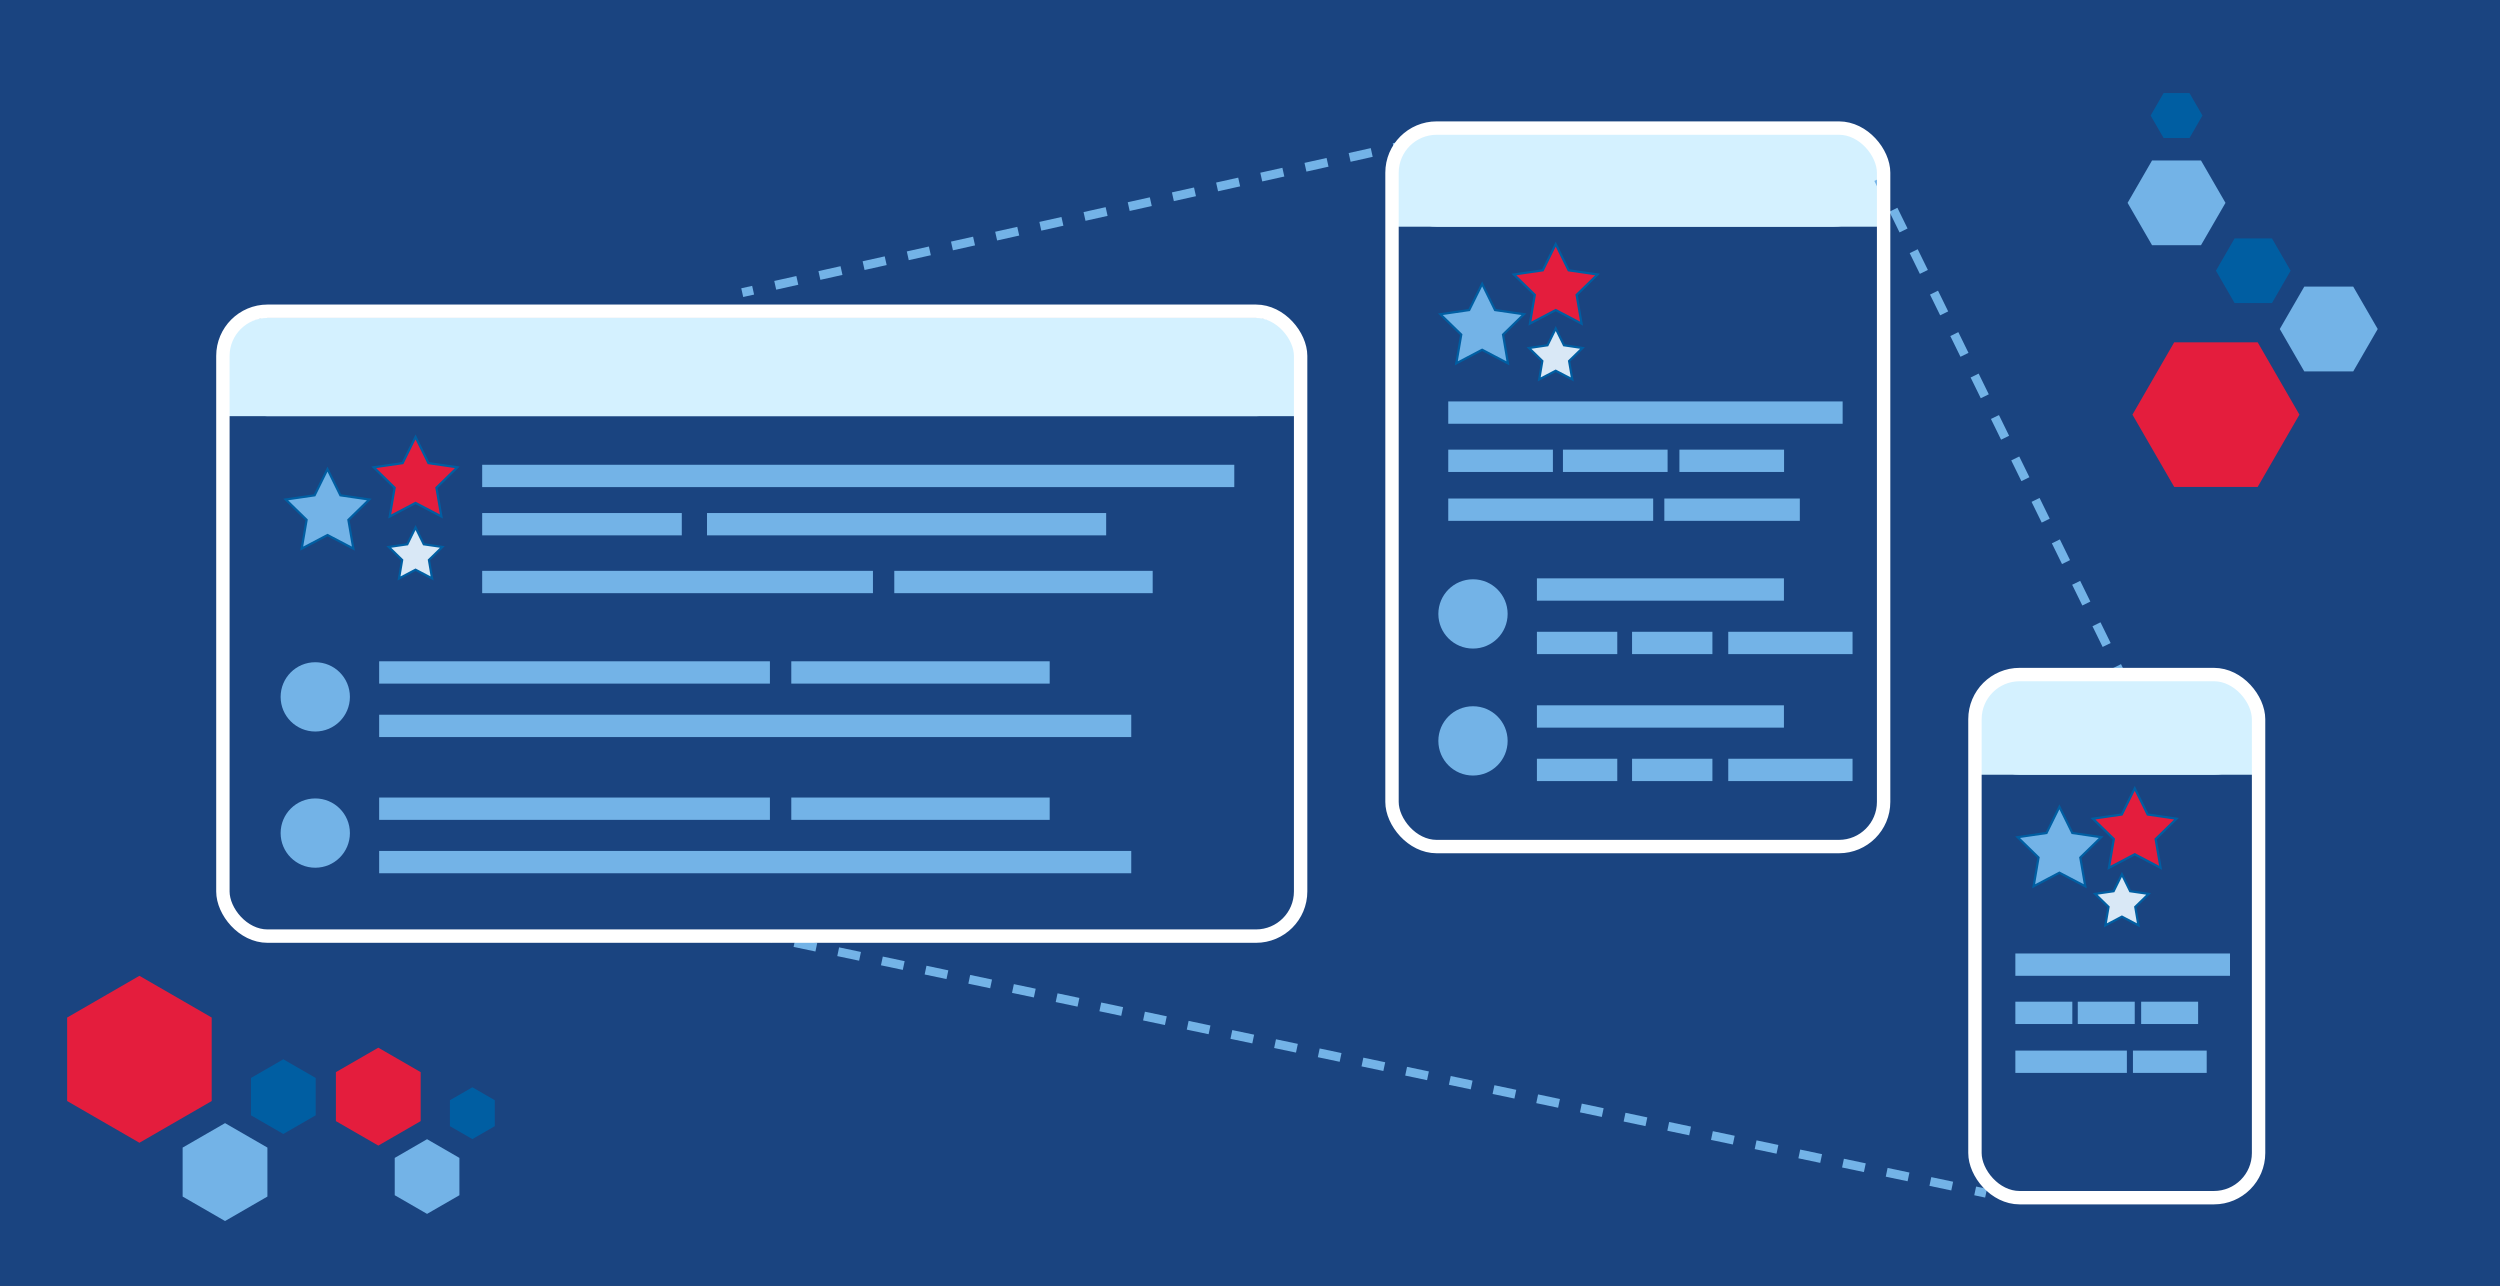 <?xml version="1.0" encoding="utf-8"?>
<!DOCTYPE svg PUBLIC "-//W3C//DTD SVG 1.1//EN" "http://www.w3.org/Graphics/SVG/1.1/DTD/svg11.dtd">
<svg xmlns="http://www.w3.org/2000/svg" viewBox="0 0 560 288"><rect x="0" y="0" width="560" height="288" fill="#333333" stroke="none"/><defs><style>.cls-1{fill:#1a4480;stroke:#1a4480;}.cls-1,.cls-10,.cls-11,.cls-12,.cls-13,.cls-3,.cls-4,.cls-5,.cls-6{stroke-miterlimit:10;}.cls-2{fill:#d4f1ff;}.cls-10,.cls-3,.cls-4,.cls-5,.cls-6{fill:none;}.cls-3,.cls-4,.cls-5,.cls-6{stroke:#73b3e7;stroke-width:2px;}.cls-4{stroke-dasharray:5.17 5.17;}.cls-5{stroke-dasharray:5.07 5.07;}.cls-6{stroke-dasharray:5 5;}.cls-12,.cls-7{fill:#e41d3d;}.cls-11,.cls-8{fill:#73b3e7;}.cls-9{fill:#005ea2;}.cls-10{stroke:#fff;stroke-width:3px;}.cls-11,.cls-12,.cls-13{stroke:#005ea2;stroke-width:0.5px;}.cls-13{fill:#d9e8f6;}</style></defs><g id="Concept_1" data-name="Concept 1"><rect id="Background" class="cls-1" width="560" height="288"/><g id="Blue_bar_desktop" data-name="Blue bar desktop"><rect class="cls-2" x="49.93" y="71.13" width="241.41" height="22.09" rx="10"/><rect class="cls-2" x="49.93" y="82.53" width="241.41" height="10.69"/><rect class="cls-2" x="311.81" y="28.69" width="108.94" height="22.09" rx="10"/><rect class="cls-2" x="311.81" y="40.09" width="108.94" height="10.69"/><rect class="cls-2" x="442.39" y="151.45" width="63.53" height="22.09" rx="10"/><rect class="cls-2" x="442.39" y="162.85" width="63.53" height="10.69"/><line class="cls-3" x1="420.75" y1="40.09" x2="421.85" y2="42.33"/><line class="cls-4" x1="424.12" y1="46.98" x2="473.07" y2="146.89"/><line class="cls-3" x1="474.21" y1="149.21" x2="475.31" y2="151.45"/><line class="cls-3" x1="166.26" y1="65.55" x2="168.7" y2="65.01"/><line class="cls-5" x1="173.65" y1="63.91" x2="309.72" y2="33.61"/><line class="cls-3" x1="312.19" y1="33.06" x2="314.63" y2="32.51"/><line class="cls-3" x1="170.63" y1="209.59" x2="173.08" y2="210.1"/><line class="cls-6" x1="177.97" y1="211.13" x2="439.99" y2="266.25"/><line class="cls-3" x1="442.44" y1="266.76" x2="444.88" y2="267.28"/></g><g id="Hex_cluster" data-name="Hex cluster"><polygon class="cls-7" points="505.72 76.68 487.02 76.68 477.67 92.88 487.02 109.07 505.72 109.07 515.07 92.88 505.72 76.68"/><polygon class="cls-8" points="527.12 64.2 516.16 64.2 510.67 73.7 516.16 83.2 527.12 83.2 532.61 73.7 527.12 64.2"/><polygon class="cls-9" points="508.92 53.4 500.55 53.4 496.37 60.64 500.55 67.89 508.92 67.89 513.1 60.64 508.92 53.4"/></g><g id="Mobile"><rect class="cls-10" x="442.39" y="151.1" width="63.53" height="117.18" rx="10"/></g><g id="Tablet"><rect class="cls-10" x="311.81" y="28.69" width="110.12" height="160.94" rx="10"/></g><g id="Desktop"><rect class="cls-10" x="49.93" y="69.72" width="241.41" height="139.97" rx="10"/></g><polygon class="cls-7" points="47.42 246.63 47.42 227.93 31.23 218.58 15.04 227.93 15.04 246.63 31.23 255.98 47.42 246.63"/><polygon class="cls-8" points="59.9 268.03 59.9 257.06 50.41 251.58 40.91 257.06 40.91 268.03 50.41 273.51 59.9 268.03"/><polygon class="cls-9" points="70.71 249.83 70.71 241.46 63.46 237.28 56.22 241.46 56.22 249.83 63.46 254.01 70.71 249.83"/><polygon class="cls-7" points="94.23 251.13 94.23 240.16 84.74 234.68 75.24 240.16 75.24 251.13 84.74 256.61 94.23 251.13"/><polygon class="cls-8" points="102.91 267.73 102.91 259.37 95.66 255.18 88.42 259.37 88.42 267.73 95.66 271.91 102.91 267.73"/><polygon class="cls-9" points="110.83 252.26 110.83 246.45 105.81 243.55 100.78 246.45 100.78 252.26 105.81 255.16 110.83 252.26"/><g id="Concept_3" data-name="Concept 3"><polygon class="cls-11" points="73.36 105.09 76.25 110.95 82.72 111.89 78.04 116.45 79.15 122.89 73.36 119.85 67.58 122.89 68.68 116.45 64 111.89 70.47 110.95 73.36 105.09"/><polygon class="cls-11" points="332 63.59 334.89 69.45 341.36 70.39 336.68 74.95 337.78 81.39 332 78.35 326.21 81.39 327.32 74.95 322.64 70.39 329.1 69.45 332 63.59"/><polygon class="cls-11" points="461.31 180.73 464.2 186.59 470.67 187.53 465.99 192.09 467.1 198.53 461.31 195.49 455.53 198.53 456.63 192.09 451.95 187.53 458.42 186.59 461.31 180.73"/><polygon class="cls-12" points="93.08 97.88 95.97 103.74 102.44 104.68 97.76 109.25 98.87 115.69 93.08 112.65 87.3 115.69 88.4 109.25 83.72 104.68 90.19 103.74 93.08 97.88"/><polygon class="cls-12" points="348.48 54.69 351.37 60.55 357.84 61.49 353.16 66.05 354.27 72.49 348.48 69.45 342.7 72.49 343.8 66.05 339.12 61.49 345.59 60.55 348.48 54.69"/><polygon class="cls-12" points="478.18 176.59 481.07 182.45 487.54 183.39 482.86 187.95 483.97 194.39 478.18 191.35 472.4 194.39 473.5 187.95 468.82 183.39 475.29 182.45 478.18 176.59"/></g><rect class="cls-8" x="451.44" y="213.58" width="48.08" height="5"/><rect class="cls-8" x="451.44" y="224.38" width="12.76" height="5"/><rect class="cls-8" x="451.44" y="235.33" width="24.98" height="5"/><rect class="cls-8" x="477.78" y="235.33" width="16.52" height="5"/><rect class="cls-8" x="465.42" y="224.38" width="12.76" height="5"/><rect class="cls-8" x="479.62" y="224.38" width="12.76" height="5"/><polygon class="cls-13" points="93.08 118.16 94.93 121.92 99.08 122.52 96.08 125.44 96.79 129.57 93.08 127.62 89.38 129.57 90.08 125.44 87.09 122.52 91.23 121.92 93.08 118.16"/><polygon class="cls-13" points="475.31 195.87 477.16 199.63 481.3 200.23 478.3 203.15 479.01 207.28 475.31 205.33 471.6 207.28 472.31 203.15 469.31 200.23 473.45 199.63 475.31 195.87"/><polygon class="cls-13" points="348.48 73.59 350.33 77.34 354.48 77.95 351.48 80.87 352.19 84.99 348.48 83.05 344.78 84.99 345.48 80.87 342.49 77.95 346.63 77.34 348.48 73.59"/><g id="T_Words"><rect class="cls-8" x="324.41" y="89.92" width="88.34" height="5"/><rect class="cls-8" x="324.41" y="100.72" width="23.44" height="5"/><rect class="cls-8" x="324.41" y="111.67" width="45.9" height="5"/><rect class="cls-8" x="372.81" y="111.67" width="30.35" height="5"/><rect class="cls-8" x="350.1" y="100.72" width="23.44" height="5"/><rect class="cls-8" x="376.19" y="100.72" width="23.44" height="5"/></g><g id="T_Entry"><circle class="cls-8" cx="329.95" cy="137.52" r="7.76"/><g id="T_words-2" data-name="T_words"><rect class="cls-8" x="344.27" y="129.55" width="55.33" height="5"/><rect class="cls-8" x="344.27" y="141.52" width="18" height="5"/><rect class="cls-8" x="365.58" y="141.52" width="18" height="5"/><rect class="cls-8" x="387.13" y="141.52" width="27.84" height="5"/></g></g><g id="T_Entry-2" data-name="T_Entry"><circle class="cls-8" cx="329.95" cy="165.96" r="7.76"/><g id="T_words-3" data-name="T_words"><rect class="cls-8" x="344.27" y="157.99" width="55.33" height="5"/><rect class="cls-8" x="344.27" y="169.96" width="18" height="5"/><rect class="cls-8" x="365.58" y="169.96" width="18" height="5"/><rect class="cls-8" x="387.13" y="169.96" width="27.84" height="5"/></g></g><rect class="cls-8" x="108.01" y="104.11" width="168.47" height="5"/><rect class="cls-8" x="108.01" y="114.92" width="44.71" height="5"/><rect class="cls-8" x="158.37" y="114.92" width="89.41" height="5"/><rect class="cls-8" x="108.01" y="127.87" width="87.53" height="5"/><rect class="cls-8" x="200.32" y="127.87" width="57.88" height="5"/><polygon class="cls-8" points="493.02 35.94 482.06 35.94 476.58 45.44 482.06 54.93 493.02 54.93 498.51 45.44 493.02 35.94"/><polygon class="cls-9" points="490.45 20.85 484.64 20.85 481.74 25.88 484.64 30.91 490.45 30.91 493.35 25.88 490.45 20.85"/><circle class="cls-8" cx="70.62" cy="156.1" r="7.76"/><rect class="cls-8" x="84.93" y="148.13" width="87.53" height="5"/><rect class="cls-8" x="177.25" y="148.13" width="57.88" height="5"/><rect class="cls-8" x="84.93" y="160.1" width="168.47" height="5"/><circle class="cls-8" cx="70.62" cy="186.61" r="7.76"/><rect class="cls-8" x="84.93" y="178.65" width="87.53" height="5"/><rect class="cls-8" x="177.25" y="178.65" width="57.88" height="5"/><rect class="cls-8" x="84.93" y="190.61" width="168.47" height="5"/></g></svg>